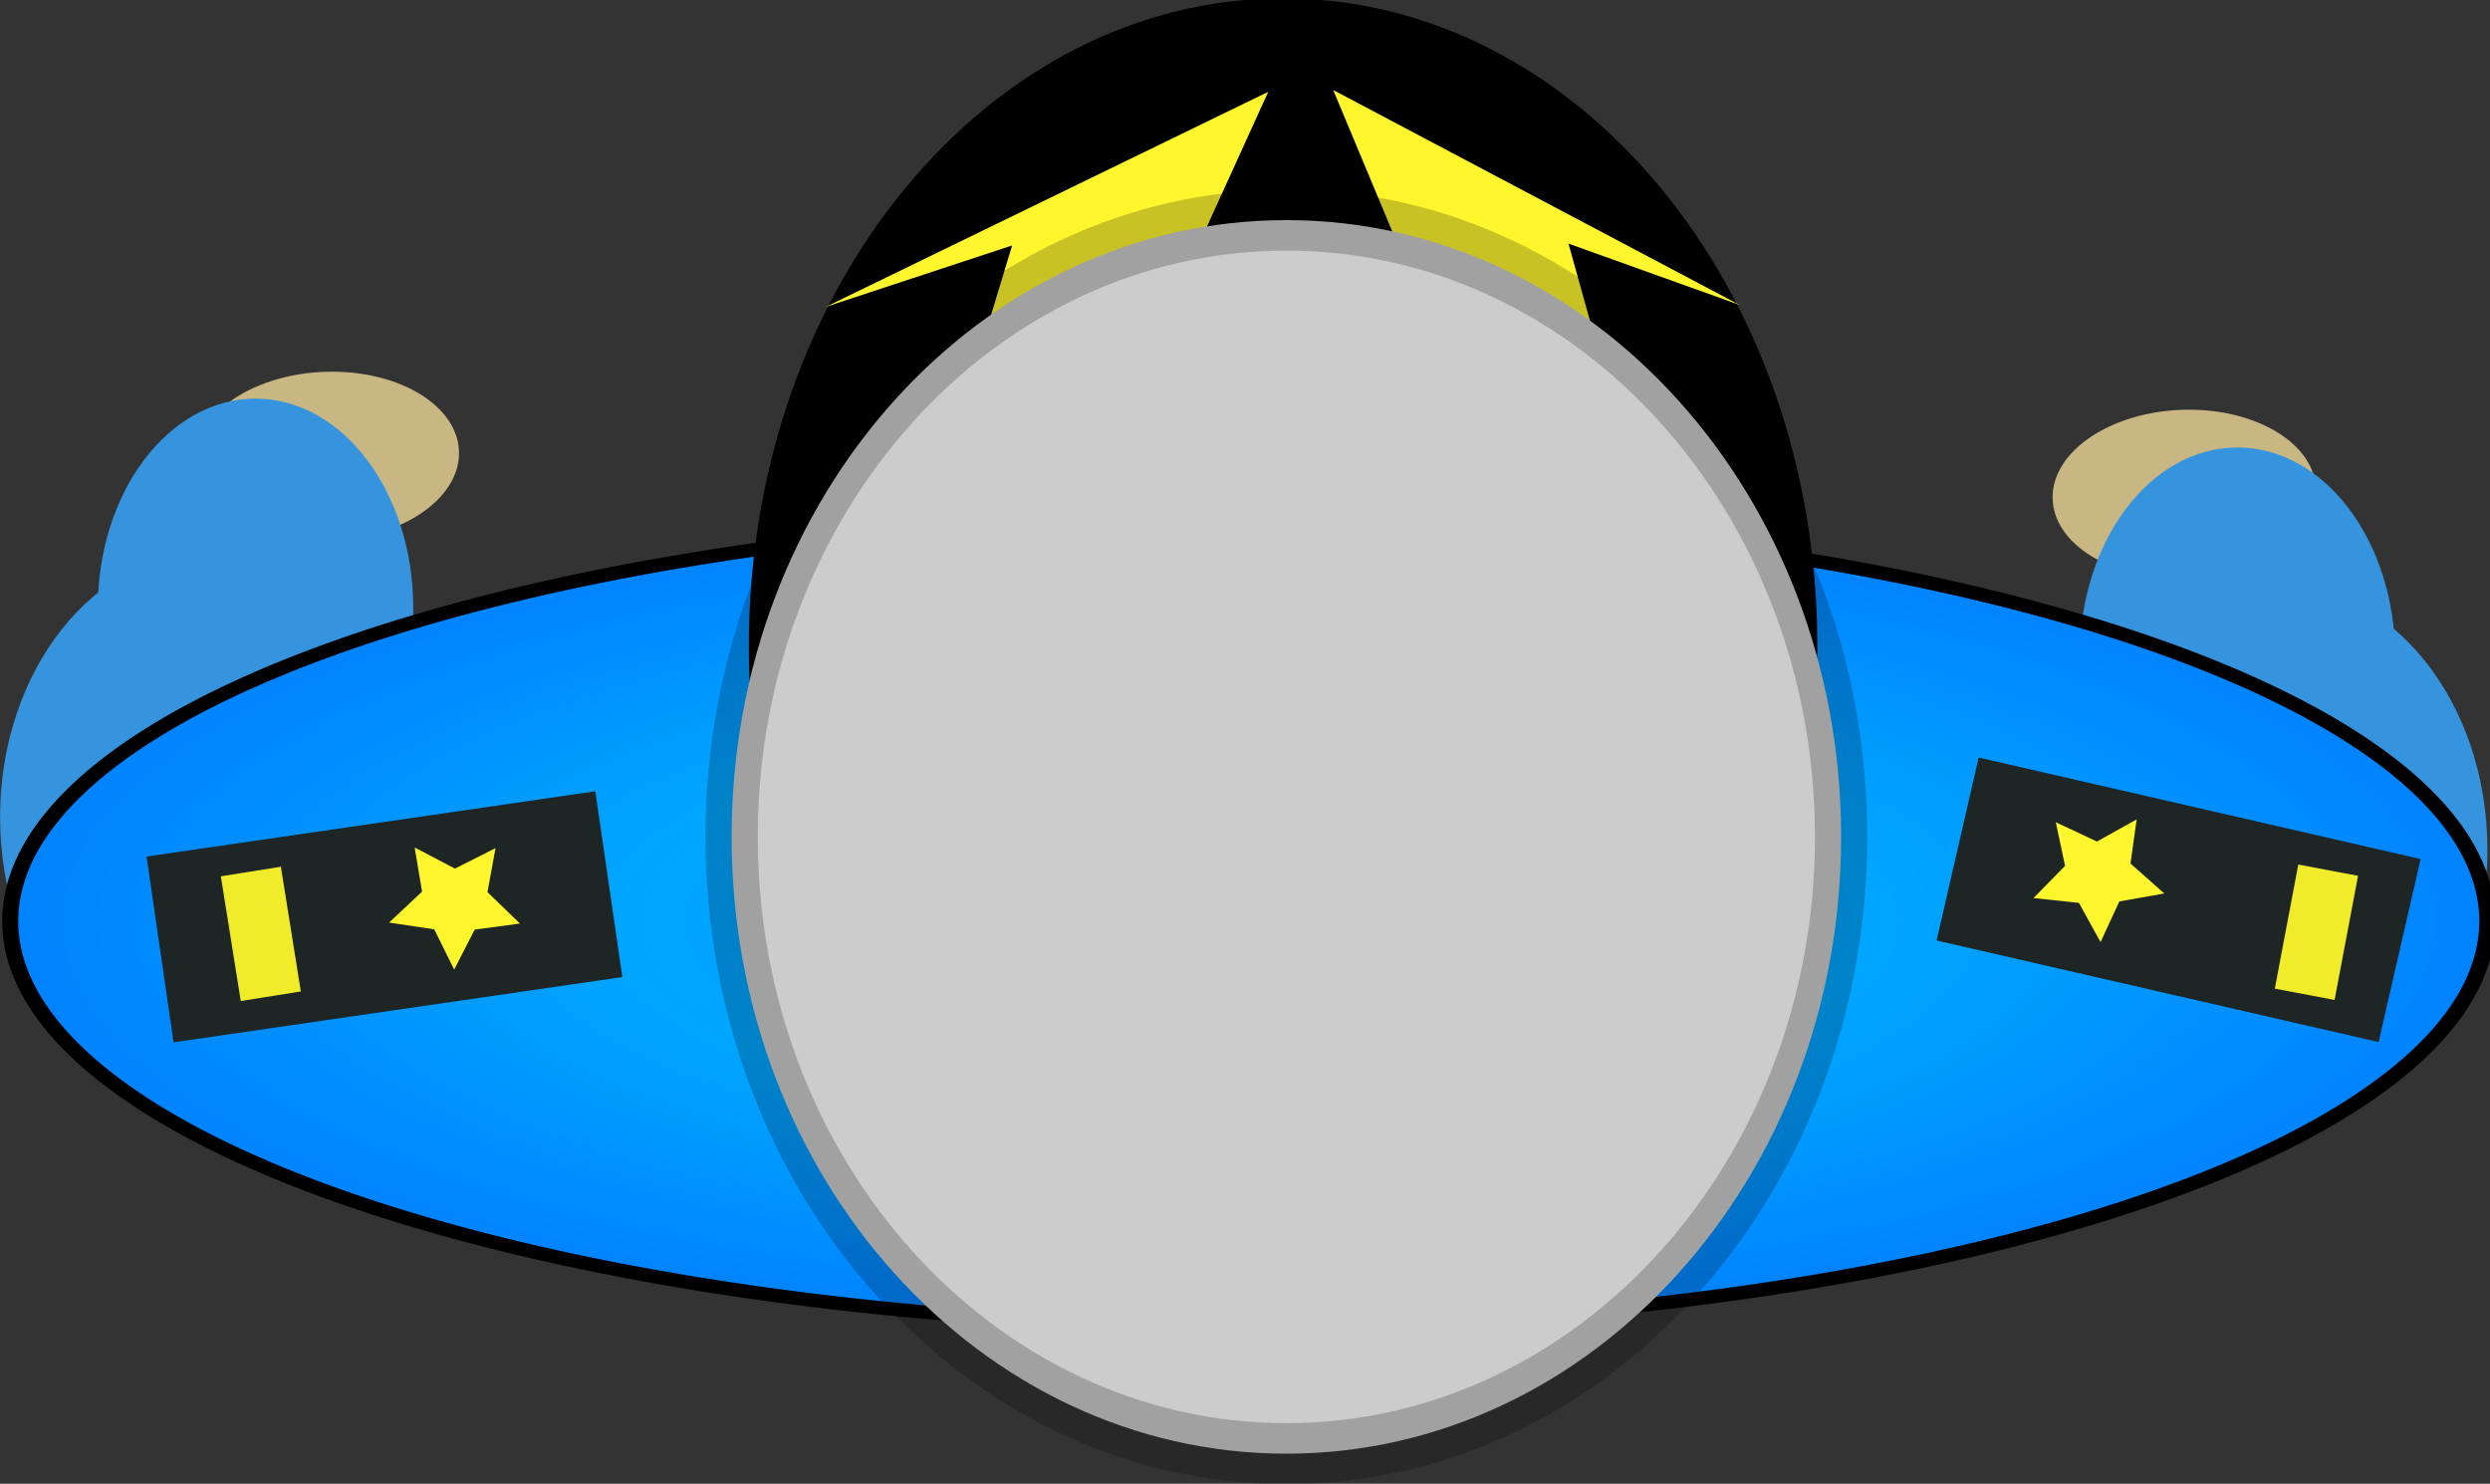 <?xml version="1.0" encoding="UTF-8" standalone="no"?>
<!-- Created with Inkscape (http://www.inkscape.org/) -->

<svg
   xmlns:dc="http://purl.org/dc/elements/1.1/"
   xmlns:cc="http://creativecommons.org/ns#"
   xmlns:rdf="http://www.w3.org/1999/02/22-rdf-syntax-ns#"
   xmlns:svg="http://www.w3.org/2000/svg"
   xmlns="http://www.w3.org/2000/svg"
   xmlns:xlink="http://www.w3.org/1999/xlink"
   xmlns:sodipodi="http://sodipodi.sourceforge.net/DTD/sodipodi-0.dtd"
   xmlns:inkscape="http://www.inkscape.org/namespaces/inkscape"
   width="40.944"
   height="24.398"
   id="svg2"
   version="1.1"
   inkscape:version="0.48.4 r9939"
   sodipodi:docname="hero.svg"
   inkscape:export-filename="C:\projects\ludumdare\GoDownWithTheShip-assets\spritesheet_input\hero.png"
   inkscape:export-xdpi="90"
   inkscape:export-ydpi="90">
  <rect width="100%" height="100%" fill="#333333" stroke="none"/>
  <defs
     id="defs4">
    <linearGradient
       id="linearGradient3882">
      <stop
         style="stop-color:#0096ff;stop-opacity:1;"
         offset="0"
         id="stop3884" />
      <stop
         id="stop3890"
         offset="0.5"
         style="stop-color:#00a6ff;stop-opacity:1;" />
      <stop
         style="stop-color:#0082ff;stop-opacity:1;"
         offset="1"
         id="stop3886" />
    </linearGradient>
    <linearGradient
       id="linearGradient3755">
      <stop
         style="stop-color:#0096ff;stop-opacity:1;"
         offset="0"
         id="stop3757" />
      <stop
         style="stop-color:#0096ff;stop-opacity:0.004;"
         offset="1"
         id="stop3759" />
    </linearGradient>
    <radialGradient
       inkscape:collect="always"
       xlink:href="#linearGradient3882"
       id="radialGradient3888"
       cx="277.143"
       cy="145.219"
       fx="277.143"
       fy="145.219"
       r="77.643"
       gradientTransform="matrix(1,0,0,0.393,0,88.174)"
       gradientUnits="userSpaceOnUse" />
  </defs>
  <sodipodi:namedview
     id="base"
     pagecolor="#ffffff"
     bordercolor="#666666"
     borderopacity="1.0"
     inkscape:pageopacity="0.0"
     inkscape:pageshadow="2"
     inkscape:zoom="11.2"
     inkscape:cx="18.341485"
     inkscape:cy="17.546729"
     inkscape:document-units="px"
     inkscape:current-layer="layer1"
     showgrid="false"
     inkscape:window-width="990"
     inkscape:window-height="767"
     inkscape:window-x="67"
     inkscape:window-y="157"
     inkscape:window-maximized="0"
     fit-margin-top="0"
     fit-margin-left="0"
     fit-margin-right="0"
     fit-margin-bottom="0" />
  <g
     inkscape:groupmode="layer"
     id="layer4"
     inkscape:label="Layer#1"
     transform="translate(0.004,3.572)">
    <path
       sodipodi:type="arc"
       style="fill:#c8b683;fill-opacity:1;fill-rule:evenodd;stroke:none"
       id="path3874"
       sodipodi:cx="5.1339288"
       sodipodi:cy="-7.5904737"
       sodipodi:rx="1.3839285"
       sodipodi:ry="3.6160715"
       d="m 6.518,-7.59 c 0,1.997 -0.62,3.616 -1.384,3.616 -0.764,0 -1.384,-1.619 -1.384,-3.616 0,-1.997 0.62,-3.616 1.384,-3.616 0.764,0 1.384,1.619 1.384,3.616 z"
       transform="matrix(1.565,-0.036,0,0.384,-2.657,7.029)" />
    <path
       sodipodi:type="arc"
       style="fill:#3694de;fill-opacity:1;fill-rule:evenodd;stroke:none"
       id="path3851"
       sodipodi:cx="5.1339288"
       sodipodi:cy="-7.5904737"
       sodipodi:rx="1.3839285"
       sodipodi:ry="3.6160715"
       d="m 6.518,-7.59 c 0,1.997 -0.62,3.616 -1.384,3.616 -0.764,0 -1.384,-1.619 -1.384,-3.616 0,-1.997 0.62,-3.616 1.384,-3.616 0.764,0 1.384,1.619 1.384,3.616 z"
       transform="matrix(2.519,0,0,1.211,-9.449,19.056)" />
    <path
       transform="matrix(1.874,0,0,0.952,-5.423,13.651)"
       d="m 6.518,-7.59 c 0,1.997 -0.62,3.616 -1.384,3.616 -0.764,0 -1.384,-1.619 -1.384,-3.616 0,-1.997 0.62,-3.616 1.384,-3.616 0.764,0 1.384,1.619 1.384,3.616 z"
       sodipodi:ry="3.6160715"
       sodipodi:rx="1.3839285"
       sodipodi:cy="-7.5904737"
       sodipodi:cx="5.1339288"
       id="path3872"
       style="fill:#3694de;fill-opacity:1;fill-rule:evenodd;stroke:none"
       sodipodi:type="arc" />
    <path
       transform="matrix(1.565,-0.036,0,0.384,27.879,7.654)"
       d="m 6.518,-7.59 c 0,1.997 -0.62,3.616 -1.384,3.616 -0.764,0 -1.384,-1.619 -1.384,-3.616 0,-1.997 0.62,-3.616 1.384,-3.616 0.764,0 1.384,1.619 1.384,3.616 z"
       sodipodi:ry="3.6160715"
       sodipodi:rx="1.3839285"
       sodipodi:cy="-7.5904737"
       sodipodi:cx="5.1339288"
       id="path3876"
       style="fill:#c8b683;fill-opacity:1;fill-rule:evenodd;stroke:none"
       sodipodi:type="arc" />
    <path
       transform="matrix(2.519,0,0,1.211,24.479,19.592)"
       d="m 6.518,-7.59 c 0,1.997 -0.62,3.616 -1.384,3.616 -0.764,0 -1.384,-1.619 -1.384,-3.616 0,-1.997 0.62,-3.616 1.384,-3.616 0.764,0 1.384,1.619 1.384,3.616 z"
       sodipodi:ry="3.6160715"
       sodipodi:rx="1.3839285"
       sodipodi:cy="-7.5904737"
       sodipodi:cx="5.1339288"
       id="path3878"
       style="fill:#3694de;fill-opacity:1;fill-rule:evenodd;stroke:none"
       sodipodi:type="arc" />
    <path
       sodipodi:type="arc"
       style="fill:#3694de;fill-opacity:1;fill-rule:evenodd;stroke:none"
       id="path3880"
       sodipodi:cx="5.1339288"
       sodipodi:cy="-7.5904737"
       sodipodi:rx="1.3839285"
       sodipodi:ry="3.6160715"
       d="m 6.518,-7.59 c 0,1.997 -0.62,3.616 -1.384,3.616 -0.764,0 -1.384,-1.619 -1.384,-3.616 0,-1.997 0.62,-3.616 1.384,-3.616 0.764,0 1.384,1.619 1.384,3.616 z"
       transform="matrix(1.874,0,0,0.952,27.166,14.454)" />
  </g>
  <g
     inkscape:label="Layer 1"
     inkscape:groupmode="layer"
     id="layer1"
     transform="translate(-10.925,9.537)">
    <path
       sodipodi:type="arc"
       style="fill:url(#radialGradient3888);fill-opacity:1;fill-rule:evenodd;stroke:#000000;stroke-width:1px;stroke-linecap:butt;stroke-linejoin:miter;stroke-opacity:1"
       id="path2985"
       sodipodi:cx="277.14285"
       sodipodi:cy="145.21933"
       sodipodi:rx="77.14286"
       sodipodi:ry="30"
       d="m 354.286,145.219 a 77.143,30 0 1 1 -154.286,0 77.143,30 0 1 1 154.286,0 z"
       transform="matrix(0.264,0,0,0.222,-41.707,-26.628)" />
    <rect
       style="fill:#1e2525;fill-opacity:1;stroke:none"
       id="rect3816"
       width="7.454"
       height="3.086"
       x="12.536"
       y="6.417"
       transform="matrix(0.99,-0.144,0.144,0.99,0,0)" />
    <path
       sodipodi:type="star"
       style="fill:#fff62e;fill-opacity:1;stroke:none"
       id="path3814"
       sodipodi:sides="5"
       sodipodi:cx="-72.73098"
       sodipodi:cy="-54.166862"
       sodipodi:r1="4.791574"
       sodipodi:r2="2.395787"
       sodipodi:arg1="0.32175055"
       sodipodi:arg2="0.95006909"
       inkscape:flatsided="false"
       inkscape:rounded="0"
       inkscape:randomized="0"
       d="m -68.185,-52.652 -3.152,0.434 -1.43,2.843 -1.387,-2.864 -3.145,-0.481 2.295,-2.204 -0.514,-3.14 2.805,1.502 2.828,-1.459 -0.562,3.132 z"
       transform="matrix(0.236,0,0,0.231,35.566,17.812)"
       inkscape:transform-center-x="0.0026570713"
       inkscape:transform-center-y="0.10307856" />
    <path
       style="fill:none;stroke:#f0ec2a;stroke-width:1px;stroke-linecap:butt;stroke-linejoin:miter;stroke-opacity:1"
       d="m 15.05,4.794 c 0.328,2.051 0.328,2.051 0.328,2.051"
       id="path3820"
       inkscape:connector-curvature="0" />
    <g
       id="g3846">
      <rect
         transform="matrix(0.975,0.224,-0.224,0.975,0,0)"
         y="-6.883"
         x="42.994"
         height="3.086"
         width="7.454"
         id="rect3816-1"
         style="fill:#1e2525;fill-opacity:1;stroke:none" />
      <path
         inkscape:transform-center-y="0.094099158"
         inkscape:transform-center-x="-0.011555522"
         transform="matrix(0.236,-0.01,0.01,0.23,63.132,16.583)"
         d="m -68.185,-52.652 -3.152,0.434 -1.43,2.843 -1.387,-2.864 -3.145,-0.481 2.295,-2.204 -0.514,-3.14 2.805,1.502 2.828,-1.459 -0.562,3.132 z"
         inkscape:randomized="0"
         inkscape:rounded="0"
         inkscape:flatsided="false"
         sodipodi:arg2="0.95006909"
         sodipodi:arg1="0.32175055"
         sodipodi:r2="2.395787"
         sodipodi:r1="4.791574"
         sodipodi:cy="-54.166862"
         sodipodi:cx="-72.73098"
         sodipodi:sides="5"
         id="path3814-7"
         style="fill:#fff62e;fill-opacity:1;stroke:none"
         sodipodi:type="star" />
      <path
         inkscape:connector-curvature="0"
         id="path3820-4"
         d="M 49.208,4.772 C 48.822,6.813 48.822,6.813 48.822,6.813"
         style="fill:none;stroke:#f0ec2a;stroke-width:1px;stroke-linecap:butt;stroke-linejoin:miter;stroke-opacity:1" />
    </g>
  </g>
  <g
     inkscape:groupmode="layer"
     id="layer2"
     inkscape:label="Head"
     transform="translate(-10.925,9.537)"
     sodipodi:insensitive="true" />
  <g
     inkscape:groupmode="layer"
     id="layer3"
     inkscape:label="Layer"
     sodipodi:insensitive="true"
     transform="translate(0.004,3.572)">
    <path
       transform="matrix(0.791,0,0,1.005,55.453,78.244)"
       d="m -32.83,-70.834 c 0,5.579 -4.749,10.102 -10.607,10.102 -5.858,0 -10.607,-4.523 -10.607,-10.102 0,-5.579 4.749,-10.102 10.607,-10.102 5.858,0 10.607,4.523 10.607,10.102 z"
       sodipodi:ry="10.101525"
       sodipodi:rx="10.606602"
       sodipodi:cy="-70.834381"
       sodipodi:cx="-43.436558"
       id="path3758"
       style="fill:#000000;fill-opacity:1;fill-rule:evenodd;stroke:#000000;stroke-width:1px;stroke-linecap:butt;stroke-linejoin:miter;stroke-opacity:1"
       sodipodi:type="arc" />
    <path
       style="fill:#fff62e;fill-opacity:1;stroke:none"
       d="m 13.575,1.474 c 7.275,-3.536 7.275,-3.536 7.275,-3.536 l -2.297,5.051 -2.68,0 0.766,-2.525 z"
       id="path3760"
       inkscape:connector-curvature="0" />
    <path
       inkscape:connector-curvature="0"
       id="path3781"
       d="M 28.602,1.443 C 21.918,-2.092 21.918,-2.092 21.918,-2.092 l 2.111,5.051 2.462,0 -0.704,-2.525 z"
       style="fill:#fff62e;fill-opacity:1;stroke:none" />
    <path
       sodipodi:type="arc"
       style="fill:#cccccc;fill-opacity:1;fill-rule:evenodd;stroke:#000000;stroke-width:1px;stroke-linecap:butt;stroke-linejoin:miter;stroke-opacity:0.211"
       id="path2988"
       sodipodi:cx="-43.436558"
       sodipodi:cy="-70.834381"
       sodipodi:rx="10.606602"
       sodipodi:ry="10.101525"
       d="m -32.83,-70.834 c 0,5.579 -4.749,10.102 -10.607,10.102 -5.858,0 -10.607,-4.523 -10.607,-10.102 0,-5.579 4.749,-10.102 10.607,-10.102 5.858,0 10.607,4.523 10.607,10.102 z"
       transform="matrix(0.86,0,0,1.004,58.504,81.307)" />
  </g>
</svg>
